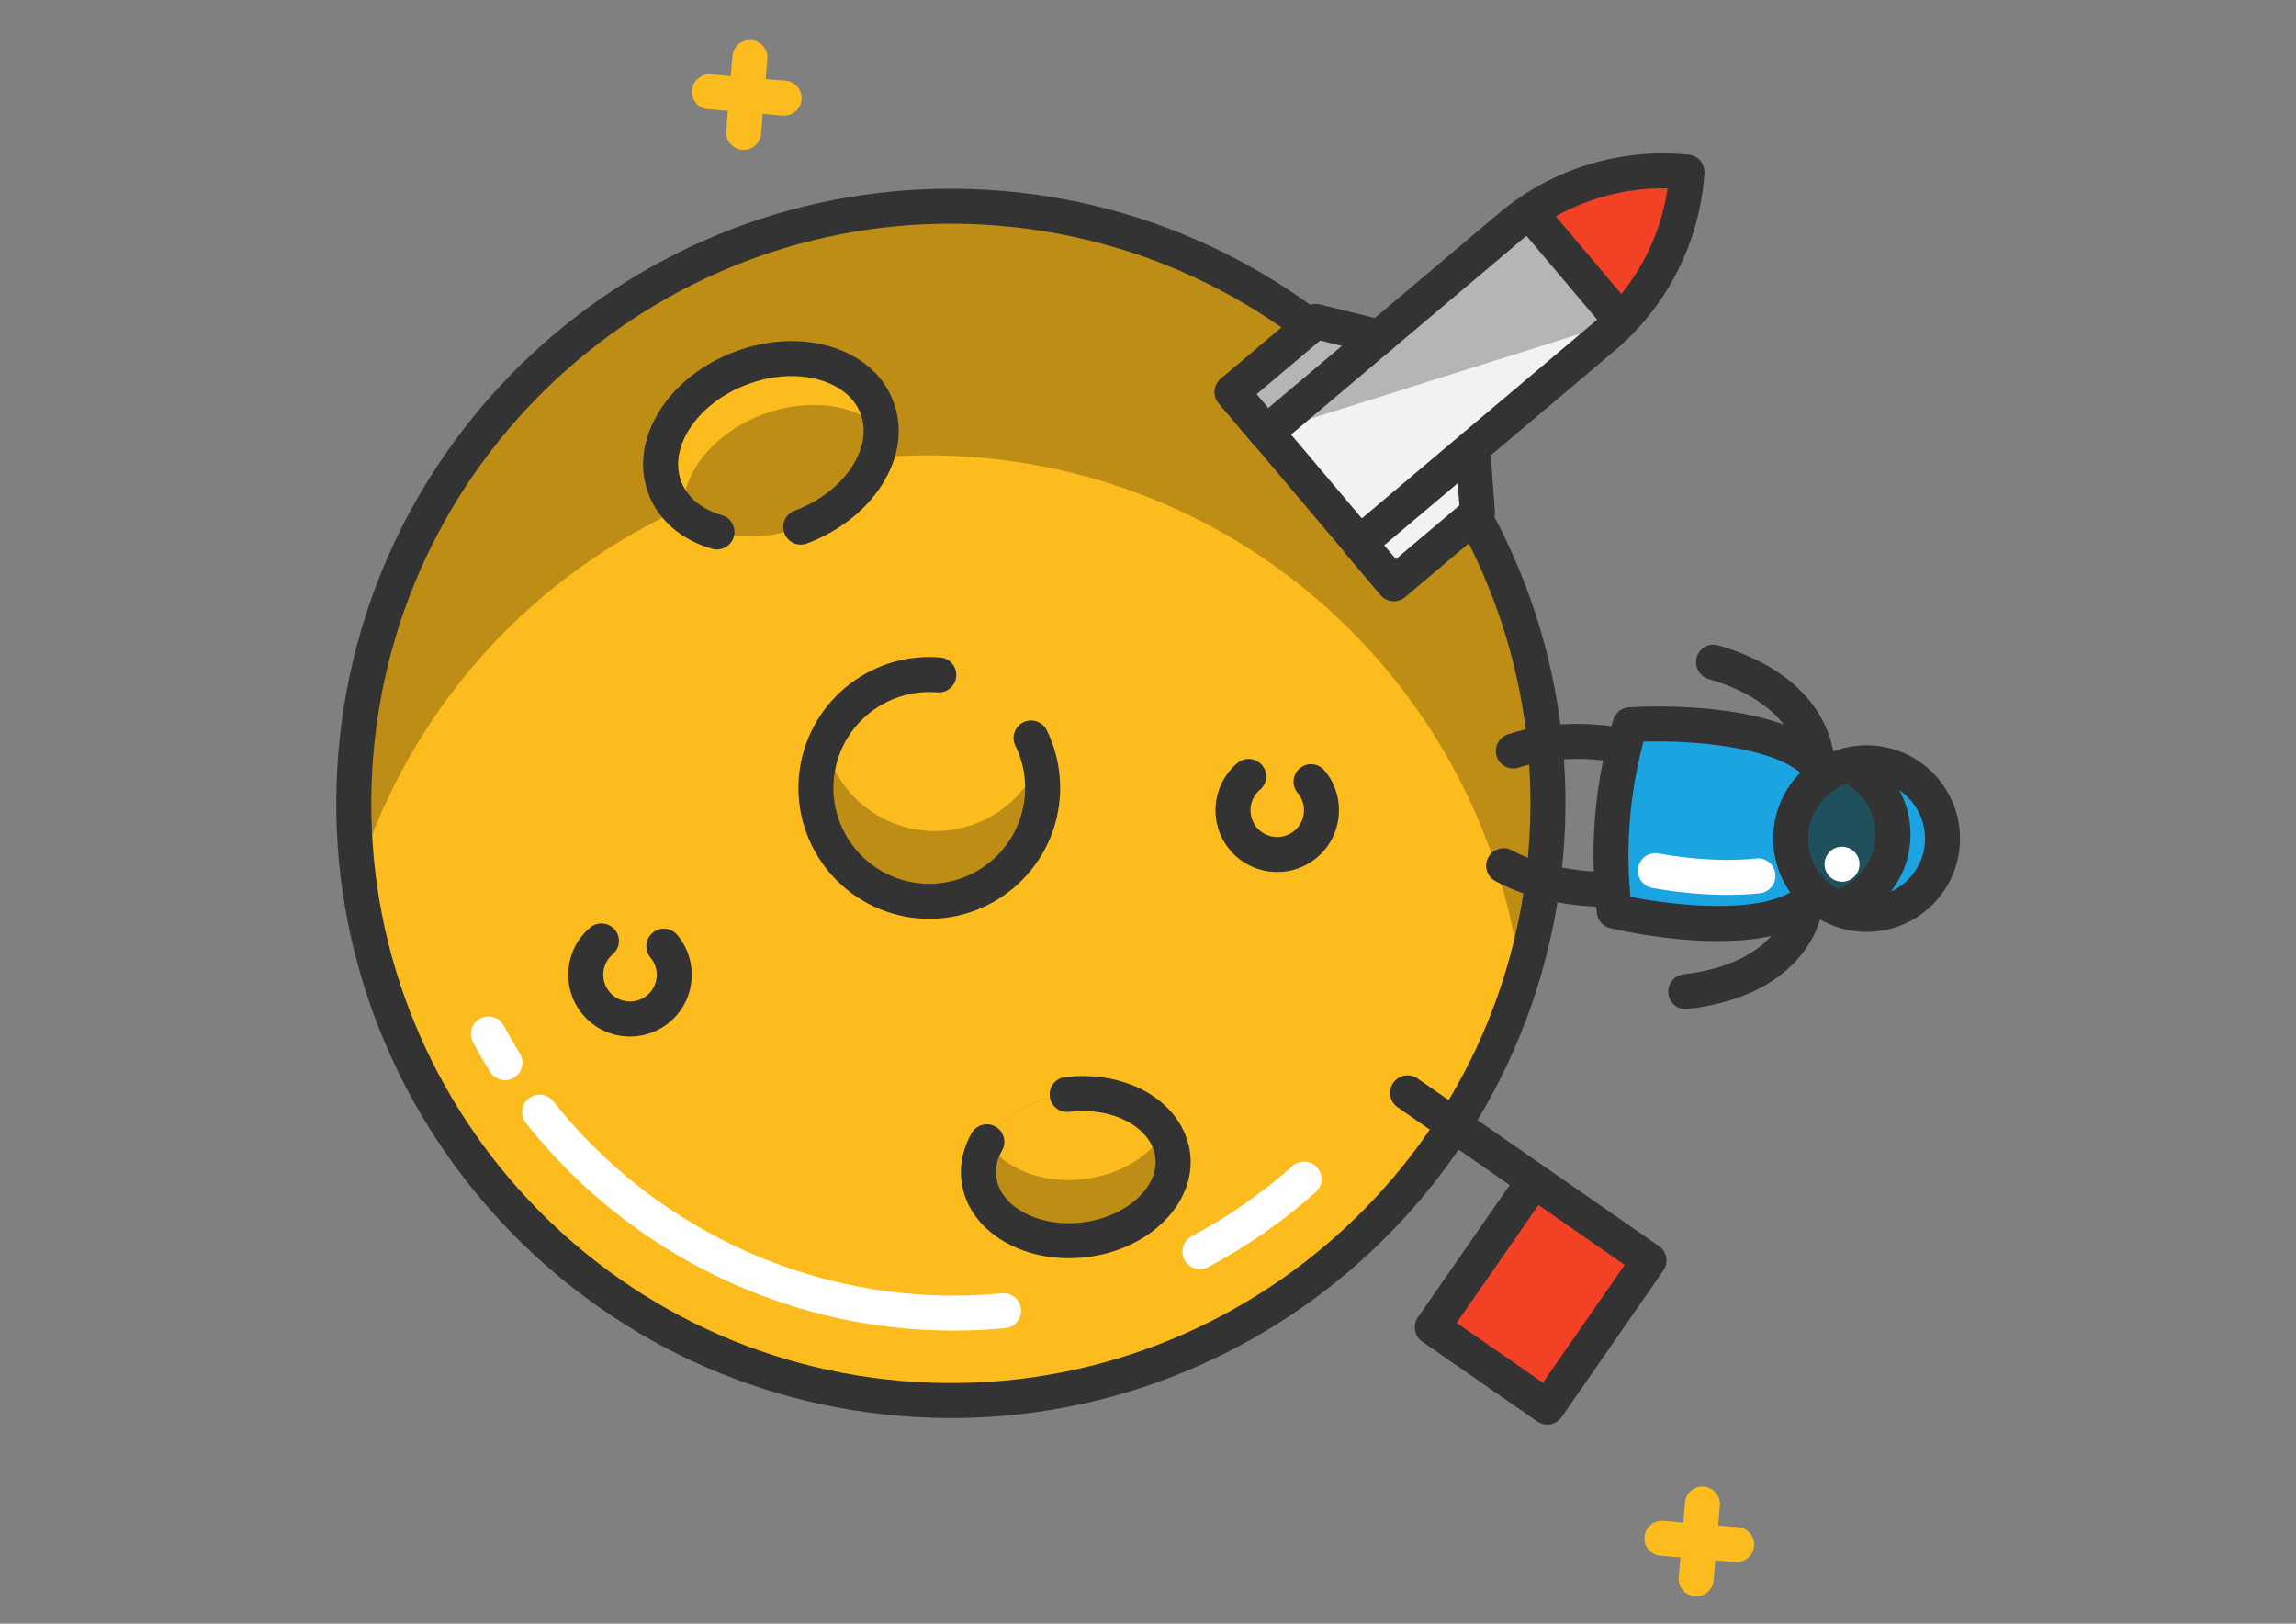 <?xml version="1.0" encoding="utf-8"?>
<!-- Generator: Adobe Illustrator 16.0.0, SVG Export Plug-In . SVG Version: 6.00 Build 0)  -->
<!DOCTYPE svg PUBLIC "-//W3C//DTD SVG 1.1//EN" "http://www.w3.org/Graphics/SVG/1.1/DTD/svg11.dtd">
<svg version="1.1" id="moon" xmlns="http://www.w3.org/2000/svg" xmlns:xlink="http://www.w3.org/1999/xlink" x="0px" y="0px"
	 width="841.89px" height="595.281px" viewBox="0 0 841.89 595.281" enable-background="new 0 0 841.89 595.281"
	 xml:space="preserve">
<rect x="0" y="0" width="841.89" height="595.281" fill="#808080" stroke="none"/>
<g>
	<polyline fill="#F24125" points="516.12,400.662 604.657,462.114 567.345,515.868 525.184,486.604 562.497,432.85 	"/>
	<path fill="#FCBC1D" d="M490.038,461.698c-22.185,18.756-48.067,33.144-76.258,41.929c-26.236,8.18-54.458,11.516-83.518,9.064
		c-15.726-1.325-30.928-4.281-45.438-8.7c-41.833-12.694-77.998-37.439-104.86-69.923c-12.983-15.686-23.802-33.195-32.013-52.017
		c-14.108-32.259-20.615-68.382-17.449-105.919c0.308-3.656,0.704-7.278,1.187-10.868c9.094-67.824,48.726-124.791,103.681-158.088
		c38.197-23.135,83.799-34.843,131.69-30.804c2.392,0.202,4.767,0.44,7.137,0.718c48.809,5.7,92.189,27.191,125.429,58.875
		c42.546,40.554,68.488,97.837,67.971,160.152c-0.045,5.571-0.299,11.176-0.775,16.814c-4.142,49.106-24.186,93.048-54.633,127.202
		C505.318,447.844,497.912,455.047,490.038,461.698z"/>
	<path opacity="0.25" enable-background="new    " d="M140.798,295.809c11.166-24.759,26.775-46.952,45.721-65.646
		c43.961-43.405,105.911-68.04,172.29-62.441c58.862,4.964,110.322,32.789,146.362,73.993c19.859,22.701,35.05,49.463,44.223,78.705
		c3.819,12.192,6.582,24.821,8.219,37.76c4.387-14.476,7.343-29.617,8.666-45.294c2.461-29.2-0.929-57.529-9.177-83.861
		c-9.173-29.242-24.364-56.004-44.222-78.706c-36.041-41.202-87.502-69.027-146.362-73.992
		c-66.38-5.598-128.329,19.036-172.292,62.441c-18.946,18.694-34.556,40.889-45.721,65.647c-9.96,22.067-16.397,46.18-18.548,71.673
		c-1.322,15.669-0.948,31.089,0.951,46.091C133.655,313.112,136.962,304.308,140.798,295.809z"/>
	<g>
		<path opacity="0.25" enable-background="new    " d="M391.292,401.247c15.44-1.841,29.457,3.961,35.608,13.675
			c1.664,2.643,2.756,5.574,3.137,8.729c1.752,14.726-12.749,28.541-32.396,30.883c-19.635,2.334-36.979-7.683-38.731-22.408
			c-0.57-4.709,0.542-9.349,2.947-13.519C366.973,409.732,377.943,402.847,391.292,401.247z"/>
		<path fill="#FCBC1D" d="M391.292,401.247c15.44-1.841,29.457,3.961,35.608,13.675c-5.118,8.871-16.091,15.779-29.438,17.357
			c-15.441,1.841-29.453-3.962-35.604-13.674C366.973,409.732,377.943,402.847,391.292,401.247z"/>
		<path fill="#333333" d="M352.441,427.444c0.348-4.127,1.649-8.215,3.858-12.045c1.772-3.068,5.695-4.119,8.764-2.35
			c3.07,1.771,4.12,5.695,2.35,8.762c-1.78,3.084-2.52,6.383-2.135,9.54c0.601,5.078,3.977,9.628,9.501,12.822
			c6.121,3.538,13.973,4.957,22.103,3.988c15.824-1.886,28.094-12.768,26.783-23.756c-0.254-2.113-0.994-4.159-2.196-6.069
			c-5.007-7.906-16.833-12.221-29.417-10.718c-3.519,0.419-6.71-2.095-7.129-5.613c-0.421-3.528,2.093-6.709,5.61-7.129
			c17.661-2.104,34.062,4.414,41.786,16.612c2.227,3.54,3.599,7.366,4.086,11.389c2.167,18.215-14.886,35.27-38.005,38.025
			c-10.87,1.29-21.537-0.705-30.043-5.622c-9.109-5.269-14.728-13.226-15.818-22.398
			C352.322,431.074,352.288,429.253,352.441,427.444z"/>
	</g>
	<g>
		<path fill="#FFFFFF" d="M433.578,458.349c0.179-2.1,1.385-4.068,3.383-5.131c13.266-7.051,25.688-15.703,36.921-25.719
			c2.646-2.357,6.7-2.126,9.059,0.521c2.354,2.64,2.125,6.697-0.519,9.056c-12,10.697-25.27,19.938-39.439,27.47
			c-3.128,1.662-7.013,0.475-8.675-2.654C433.708,460.765,433.479,459.536,433.578,458.349z"/>
		<path fill="#FFFFFF" d="M191.468,407.192c0.145-1.707,0.967-3.352,2.417-4.498c2.783-2.194,6.817-1.718,9.012,1.062
			c31.967,40.519,79.701,66.239,130.96,70.562c11.166,0.943,22.438,0.885,33.503-0.169c3.528-0.336,6.66,2.254,6.997,5.779
			c0.342,3.515-2.251,6.655-5.778,6.994c-11.828,1.125-23.874,1.188-35.8,0.182c-54.783-4.621-105.796-32.103-139.955-75.4
			C191.774,410.375,191.336,408.756,191.468,407.192z"/>
		<path fill="#FFFFFF" d="M172.689,378.529c0.177-2.093,1.375-4.056,3.365-5.123c3.123-1.67,7.012-0.496,8.682,2.629
			c1.846,3.443,3.818,6.87,5.87,10.184c1.867,3.015,0.936,6.968-2.078,8.833c-3.013,1.864-6.969,0.933-8.832-2.08
			c-2.192-3.54-4.302-7.202-6.271-10.88C172.82,380.958,172.589,379.723,172.689,378.529z"/>
	</g>
	<path fill="#333333" d="M124.107,275.593C134.55,151.775,243.78,59.536,367.597,69.979
		c123.819,10.441,216.059,119.672,205.617,243.49C562.771,437.287,453.54,529.525,329.722,519.084
		C205.903,508.641,113.665,399.412,124.107,275.593z M560.429,312.391c9.847-116.769-77.141-219.78-193.91-229.627
		c-116.769-9.849-219.78,77.139-229.627,193.908c-9.848,116.77,77.139,219.779,193.907,229.627
		C447.57,516.147,550.58,429.16,560.429,312.391z"/>
	<path opacity="0.25" enable-background="new    " d="M337.25,330.281c-22.872-1.929-39.858-22.044-37.93-44.915
		c0.377-4.487,1.458-8.749,3.13-12.689c4.011,17.025,18.584,30.318,36.969,31.871c18.385,1.549,34.98-9.115,41.784-25.229
		c0.987,4.164,1.339,8.546,0.961,13.034C380.236,315.224,360.122,332.209,337.25,330.281z"/>
	<g>
		<path fill="#FCBC1D" d="M250.266,188.19c-2.895-2.626-5.124-5.802-6.512-9.498c-6.048-16.103,6.485-35.698,27.974-43.762
			c21.486-8.063,43.818-1.544,49.863,14.558c0.914,2.434,1.397,4.946,1.493,7.491c0.548,14.261-11.225,29.415-29.48,36.27
			C277.037,199.461,259.988,197.019,250.266,188.19z"/>
		<path opacity="0.25" enable-background="new    " d="M250.266,188.19c-0.56-14.275,11.224-29.427,29.467-36.271
			c16.567-6.212,33.627-3.77,43.351,5.059c0.548,14.261-11.224,29.414-29.48,36.27C277.037,199.461,259.988,197.019,250.266,188.19z
			"/>
		<path fill="#333333" d="M235.911,167.517c0.486-5.76,2.535-11.599,6.098-17.173c6.026-9.425,15.78-17.031,27.466-21.417
			c11.685-4.384,24.034-5.074,34.773-1.939c11.404,3.329,19.694,10.517,23.343,20.243c3.65,9.724,2.136,20.591-4.261,30.603
			c-6.026,9.425-15.78,17.031-27.464,21.416c-3.318,1.245-7.017-0.435-8.261-3.753c-1.246-3.318,0.437-7.016,3.752-8.259
			c9.104-3.417,16.62-9.21,21.163-16.315c4.168-6.522,5.256-13.335,3.061-19.184c-2.197-5.85-7.497-10.266-14.926-12.434
			c-8.095-2.363-17.567-1.781-26.671,1.635c-9.107,3.417-16.623,9.211-21.163,16.315c-4.172,6.521-5.256,13.334-3.063,19.184
			c2.196,5.849,7.498,10.264,14.926,12.433c3.401,0.993,5.353,4.553,4.363,7.956c-0.993,3.4-4.556,5.354-7.958,4.361
			c-11.403-3.328-19.693-10.517-23.344-20.242C236.129,176.638,235.525,172.102,235.911,167.517z"/>
	</g>
	<path fill="#333333" d="M292.933,284.83c2.223-26.364,25.479-46.002,51.843-43.779c3.531,0.297,6.152,3.402,5.854,6.931
		c-0.298,3.53-3.402,6.151-6.932,5.854c-19.314-1.63-36.352,12.76-37.98,32.072c-1.629,19.313,12.76,36.353,32.072,37.981
		c19.312,1.63,36.354-12.76,37.982-32.073c0.536-6.362-0.66-12.734-3.458-18.426c-1.562-3.18-0.252-7.023,2.928-8.586
		c3.18-1.563,7.023-0.253,8.586,2.927c3.825,7.781,5.46,16.483,4.729,25.163c-2.224,26.366-25.482,46.003-51.845,43.781
		C310.347,334.451,290.709,311.194,292.933,284.83z"/>
	<path fill="#333333" d="M445.779,295.148c0.488-5.779,3.174-11.37,7.944-15.398c2.708-2.287,6.756-1.944,9.04,0.762
		c2.285,2.708,1.943,6.754-0.762,9.041c-4.134,3.49-4.658,9.694-1.167,13.83c3.491,4.135,9.694,4.657,13.831,1.167
		c4.132-3.49,4.657-9.696,1.166-13.83c-2.285-2.708-1.944-6.755,0.762-9.041c2.708-2.286,6.755-1.944,9.041,0.763
		c8.056,9.541,6.847,23.856-2.691,31.91c-9.541,8.056-23.855,6.849-31.912-2.689C447.003,306.892,445.292,300.926,445.779,295.148z"
		/>
	<path fill="#333333" d="M208.452,355.462c0.487-5.779,3.174-11.371,7.943-15.397c2.708-2.286,6.753-1.944,9.04,0.761
		c2.286,2.708,1.947,6.754-0.762,9.04c-4.134,3.493-4.658,9.7-1.167,13.832c3.491,4.132,9.696,4.655,13.832,1.164
		c4.135-3.49,4.653-9.696,1.167-13.829c-2.286-2.706-1.945-6.754,0.762-9.04c2.706-2.285,6.754-1.943,9.041,0.764
		c8.054,9.539,6.845,23.855-2.691,31.91c-9.542,8.055-23.858,6.848-31.912-2.69C209.677,367.207,207.964,361.243,208.452,355.462z"
		/>
	<polygon fill="#F2F2F2" points="511.081,214.018 498.534,199.143 540.01,164.117 541.748,188.108 	"/>
	<path fill="#F2F2F2" d="M498.534,199.143l-34.23-40.535l41.478-35.026l47.884-40.435c2.259-1.908,4.599-3.694,7.018-5.344
		c16.874-11.543,37.368-16.832,57.895-14.74c-0.798,11.752-3.957,23.113-9.18,33.423c-3.908,7.731-8.979,14.874-15.059,21.173
		c-2.032,2.107-4.185,4.115-6.445,6.023l-47.883,40.434L498.534,199.143z"/>
	<polygon opacity="0.25" enable-background="new    " points="594.338,117.66 464.303,158.608 560.682,77.803 	"/>
	<polygon fill="#F2F2F2" points="464.303,158.608 451.74,143.746 482.419,117.838 505.781,123.582 	"/>
	<polygon opacity="0.25" enable-background="new    " points="464.303,158.608 451.74,143.746 482.419,117.838 505.781,123.582 	"/>
	<path fill="#333333" d="M445.349,143.207c0.143-1.695,0.954-3.265,2.253-4.363l30.68-25.907c1.569-1.323,3.676-1.818,5.671-1.328
		l23.36,5.743c2.344,0.577,4.165,2.418,4.715,4.767s-0.265,4.808-2.107,6.364l-41.478,35.026c-2.707,2.285-6.753,1.945-9.038-0.761
		l-12.562-14.862C445.744,146.585,445.207,144.903,445.349,143.207C445.349,143.209,445.349,143.208,445.349,143.207z
		 M484.063,124.848l-23.279,19.658l4.28,5.063l26.958-22.765L484.063,124.848z"/>
	<path fill="#333333" d="M492.14,198.604c0.139-1.636,0.899-3.22,2.253-4.363l41.479-35.025c1.844-1.558,4.405-1.948,6.629-1.011
		c2.225,0.937,3.734,3.042,3.909,5.449l1.736,23.992c0.149,2.049-0.69,4.04-2.257,5.362l-30.667,25.909
		c-1.301,1.098-2.982,1.634-4.681,1.491c-1.696-0.143-3.265-0.954-4.363-2.255l-12.548-14.875
		C492.489,201.927,492.003,200.239,492.14,198.604z M534.523,177.148l-26.951,22.76l4.274,5.066l23.268-19.658L534.523,177.148z"/>
	
		<rect x="475.004" y="152.347" transform="matrix(-0.764 0.645 -0.645 -0.764 964.64 4.931)" fill="#333333" width="12.829" height="53.056"/>
	<g id="XMLID_43_">
		<g>
			<path fill="#F24125" d="M594.338,117.66l-33.656-39.857c16.874-11.543,37.368-16.832,57.895-14.74
				c-0.798,11.752-3.957,23.113-9.18,33.424C605.489,104.218,600.418,111.361,594.338,117.66z"/>
		</g>
		<g>
			<path fill="#333333" d="M501.643,118.68l47.883-40.435c2.439-2.061,4.979-3.991,7.54-5.741
				c18.178-12.435,40.256-18.056,62.162-15.824c3.44,0.351,5.984,3.366,5.751,6.815c-0.862,12.593-4.172,24.66-9.857,35.888
				c-4.214,8.335-9.654,15.982-16.167,22.73c-2.15,2.229-4.479,4.405-6.921,6.468l-47.884,40.435l-8.277-9.802l47.882-40.435
				c2.109-1.781,4.114-3.656,5.966-5.575c5.621-5.825,10.316-12.423,13.953-19.615c3.93-7.761,6.549-15.991,7.813-24.541
				c-16.737-0.354-33.278,4.538-47.183,14.047c-2.208,1.507-4.394,3.173-6.501,4.952l-47.882,40.435L501.643,118.68z"/>
			
				<rect x="571.095" y="71.649" transform="matrix(-0.764 0.645 -0.645 -0.764 1081.8 -200.195)" fill="#333333" width="12.83" height="52.165"/>
		</g>
	</g>
	<path fill="#333333" d="M509.726,400.116c0.091-1.081,0.458-2.154,1.123-3.112c2.02-2.911,6.018-3.632,8.928-1.612l46.286,32.127
		c0.03,0.022,0.061,0.043,0.09,0.063c0.03,0.021,0.059,0.042,0.089,0.063l42.072,29.199c2.911,2.021,3.633,6.017,1.611,8.929
		l-37.311,53.756c-0.971,1.395-2.455,2.352-4.131,2.652c-1.676,0.305-3.401-0.072-4.796-1.04l-42.163-29.264
		c-2.908-2.022-3.633-6.018-1.611-8.929l33.651-48.483l-41.105-28.532C510.508,404.574,509.539,402.326,509.726,400.116z
		 M564.108,441.779l-29.994,43.212l31.62,21.949l29.994-43.215L564.108,441.779z"/>
	<g>
		<path fill="#20505B" d="M665.571,327.796l-0.041,0.034c-6.069-5.609-9.57-13.862-8.822-22.735s5.583-16.421,12.504-20.937
			l0.023,0.041c2.535-1.667,5.371-2.933,8.371-3.698c10.524,4.672,17.441,15.621,16.421,27.741
			c-1.021,12.12-9.678,21.769-20.846,24.586C670.35,331.573,667.791,329.864,665.571,327.796z"/>
		<path fill="#1AA5E2" d="M682.155,335.13c-3.184-0.269-6.209-1.064-8.974-2.302c11.168-2.817,19.824-12.466,20.846-24.586
			c1.021-12.12-5.896-23.068-16.421-27.741c2.921-0.745,6.021-1.025,9.219-0.754c15.291,1.289,26.646,14.723,25.356,30.027
			C710.891,325.064,697.443,336.42,682.155,335.13z"/>
		<path fill="#1AA5E2" d="M669.211,284.159c-6.921,4.515-11.756,12.063-12.504,20.937s2.753,17.126,8.822,22.735
			c-16.29,19.704-73.608,6.219-73.608,6.219c-0.326-2.693-0.589-5.381-0.775-8.074l0.002-0.014
			c-0.284-3.809-0.427-7.605-0.452-11.421c-0.011-4.455,0.132-8.91,0.468-13.337c0.045-0.537,0.091-1.087,0.138-1.624
			c0.046-0.55,0.09-1.087,0.136-1.624c0.413-4.433,1.015-8.837,1.772-13.228c0.665-3.755,1.442-7.488,2.361-11.196
			c0.632-2.625,1.343-5.243,2.114-7.831C597.685,265.701,656.454,262.005,669.211,284.159z"/>
		<path fill="#333333" d="M660.668,331.935l2.924-2.469l2.428-2.153l-0.498,0.442l3.961-5.046l0.434,0.416l0.023-0.025
			c1.734,1.615,3.7,2.915,5.842,3.866c2.184,0.977,4.502,1.569,6.91,1.772c11.745,0.991,22.106-7.759,23.097-19.503
			c0.99-11.744-7.759-22.105-19.504-23.095c-2.405-0.203-4.794-0.008-7.095,0.577c-2.284,0.583-4.448,1.539-6.433,2.843
			l-7.047-10.723c3.175-2.086,6.645-3.618,10.311-4.552c3.69-0.941,7.505-1.254,11.344-0.931
			c18.793,1.585,32.793,18.164,31.208,36.959c-1.585,18.793-18.165,32.794-36.958,31.209c-3.851-0.324-7.57-1.28-11.053-2.837
			c-3.401-1.509-6.532-3.574-9.294-6.129c-0.194-0.172-0.378-0.358-0.545-0.545l0.006-0.005
			C660.709,331.981,660.689,331.958,660.668,331.935z M670.322,323.496l-0.009,0.009L670.322,323.496z"/>
		<path fill="#333333" d="M675.003,286.365l5.205-11.727c13.312,5.911,21.435,19.631,20.211,34.143
			c-1.226,14.54-11.543,26.703-25.671,30.268l-3.137-12.442c8.817-2.225,15.257-9.82,16.022-18.903
			C688.4,298.635,683.322,290.058,675.003,286.365z"/>
		<path fill="#333333" d="M584.909,299.041l0.138-1.624c0.414-4.46,1.031-9.078,1.84-13.777c0.714-4.025,1.537-7.936,2.455-11.65
			c0.637-2.63,1.377-5.376,2.196-8.121c0.769-2.576,3.062-4.4,5.745-4.57c6.423-0.403,63.157-3.227,77.488,21.659
			c1.699,2.951,0.796,6.715-2.053,8.576c-5.557,3.623-9.061,9.493-9.62,16.103c-0.557,6.611,1.916,12.984,6.784,17.487
			c2.503,2.314,2.755,6.175,0.588,8.796c-18.296,22.136-73.756,9.85-80.019,8.377c-2.621-0.618-4.576-2.804-4.9-5.475
			c-0.354-2.935-0.619-5.684-0.806-8.408c-0.003-0.042-0.005-0.081-0.008-0.124c-0.276-3.779-0.432-7.718-0.459-11.705
			c-0.011-4.797,0.152-9.453,0.485-13.865l0.143-1.679H584.909z M602.604,271.897c-0.28,1.056-0.549,2.104-0.798,3.138
			c-0.857,3.471-1.622,7.096-2.279,10.809c-0.75,4.345-1.323,8.629-1.701,12.705l-0.27,3.192c-0.305,4.028-0.457,8.349-0.446,12.784
			c0.025,3.725,0.173,7.419,0.436,10.958c0.005,0.063,0.009,0.128,0.012,0.191c0.071,1.02,0.153,2.045,0.25,3.089
			c18.635,3.755,46.068,5.754,58.633-1.604c-4.615-6.508-6.814-14.444-6.127-22.604c0.689-8.161,4.186-15.616,9.828-21.259
			C648.985,273.937,621.604,271.315,602.604,271.897z"/>
		<path fill="#333333" d="M548.504,274.793c0.209-2.472,1.848-4.702,4.348-5.543c21.368-7.195,43.266-2.179,44.189-1.962
			c3.448,0.812,5.591,4.264,4.772,7.714c-0.811,3.447-4.261,5.584-7.706,4.776c-0.377-0.086-19.434-4.337-37.161,1.631
			c-3.358,1.13-6.997-0.675-8.128-4.033C548.532,276.518,548.433,275.641,548.504,274.793z"/>
		<path fill="#333333" d="M544.958,316.834c0.071-0.846,0.314-1.696,0.744-2.493c1.677-3.12,5.566-4.289,8.688-2.615
			c16.56,8.897,36.17,7.844,36.367,7.832c3.53-0.211,6.573,2.479,6.787,6.012c0.218,3.541-2.461,6.572-5.991,6.794
			c-0.945,0.059-23.377,1.338-43.236-9.334C545.994,321.782,544.751,319.306,544.958,316.834z"/>
		<path fill="#333333" d="M621.9,242.23c0.036-0.424,0.115-0.849,0.239-1.273c0.997-3.4,4.562-5.348,7.961-4.35
			c43.144,12.658,42.607,42.513,42.564,43.778c-0.135,3.563-3.094,6.311-6.636,6.188c-3.518-0.123-6.276-3.055-6.191-6.566
			c0.007-1.027-0.333-21.402-33.35-31.089C623.513,248.046,621.65,245.205,621.9,242.23z"/>
		<path fill="#333333" d="M611.714,363.009c0.251-2.978,2.562-5.463,5.643-5.826c34.318-4.049,37.952-24.221,38.09-25.078
			c0.472-3.511,3.694-5.935,7.207-5.464c3.512,0.471,5.962,3.688,5.499,7.252c-0.17,1.253-4.638,30.765-49.292,36.029
			c-3.52,0.415-6.708-2.1-7.122-5.618C611.684,363.867,611.677,363.431,611.714,363.009z"/>
		<path fill="#FFFFFF" d="M669.044,316.289c0.036-0.422,0.111-0.84,0.234-1.242c0.11-0.402,0.273-0.787,0.458-1.159
			c0.199-0.382,0.423-0.736,0.681-1.063c0.261-0.325,0.557-0.634,0.876-0.904c1.289-1.089,2.995-1.627,4.683-1.484
			c0.409,0.034,0.827,0.108,1.242,0.233c0.391,0.109,0.789,0.272,1.16,0.458c0.369,0.198,0.724,0.421,1.05,0.681
			c0.339,0.26,0.634,0.556,0.903,0.874c0.27,0.319,0.511,0.675,0.724,1.04c0.202,0.364,0.362,0.752,0.482,1.16
			c0.133,0.398,0.229,0.806,0.27,1.221c0.247,2.119-0.63,4.261-2.236,5.618c-0.319,0.269-0.662,0.511-1.04,0.725
			c-0.364,0.188-0.752,0.361-1.15,0.494c-0.396,0.122-0.816,0.216-1.219,0.258c-0.429,0.055-0.854,0.058-1.264,0.022
			c-0.422-0.035-0.84-0.107-1.241-0.232c-0.403-0.113-0.788-0.273-1.159-0.459c-0.384-0.199-0.735-0.436-1.063-0.682
			c-0.324-0.271-0.634-0.568-0.902-0.888c-0.271-0.317-0.512-0.661-0.712-1.038c-0.2-0.366-0.361-0.755-0.495-1.15
			c-0.121-0.396-0.214-0.815-0.258-1.219C669.013,317.123,669.01,316.699,669.044,316.289z"/>
		<path fill="#FFFFFF" d="M600.599,318.675c0.018-0.2,0.043-0.401,0.081-0.605c0.628-3.486,3.964-5.806,7.45-5.177
			c21.147,3.811,35.433,1.866,35.575,1.848c3.507-0.498,6.754,1.943,7.25,5.452c0.497,3.507-1.944,6.754-5.452,7.251
			c-0.664,0.092-16.491,2.246-39.646-1.924C602.572,324.93,600.325,321.936,600.599,318.675z"/>
	</g>
	<g>
		<path fill="#FCBC1D" d="M603,563.427c0.297-3.53,3.4-6.15,6.93-5.853l27.404,2.311c3.529,0.297,6.15,3.399,5.854,6.931
			c-0.299,3.533-3.402,6.152-6.932,5.854l-27.404-2.312C605.323,570.061,602.702,566.958,603,563.427z"/>
		<path fill="#FCBC1D" d="M615.545,578.284l2.311-27.403c0.298-3.529,3.402-6.148,6.934-5.853c3.528,0.298,6.149,3.399,5.852,6.932
			l-2.311,27.402c-0.298,3.533-3.401,6.152-6.933,5.854C617.869,584.917,615.248,581.815,615.545,578.284z"/>
	</g>
	<g>
		<path fill="#FCBC1D" d="M253.728,33.104c0.298-3.53,3.402-6.15,6.93-5.853l27.403,2.311c3.531,0.299,6.152,3.402,5.854,6.932
			c-0.298,3.53-3.402,6.15-6.933,5.853l-27.402-2.311C256.051,39.738,253.43,36.634,253.728,33.104z"/>
		<path fill="#FCBC1D" d="M266.273,47.96l2.312-27.401c0.298-3.53,3.402-6.151,6.931-5.854c3.53,0.298,6.151,3.401,5.854,6.932
			l-2.311,27.401c-0.298,3.53-3.402,6.151-6.933,5.854C268.597,54.594,265.976,51.491,266.273,47.96z"/>
	</g>
</g>
</svg>
